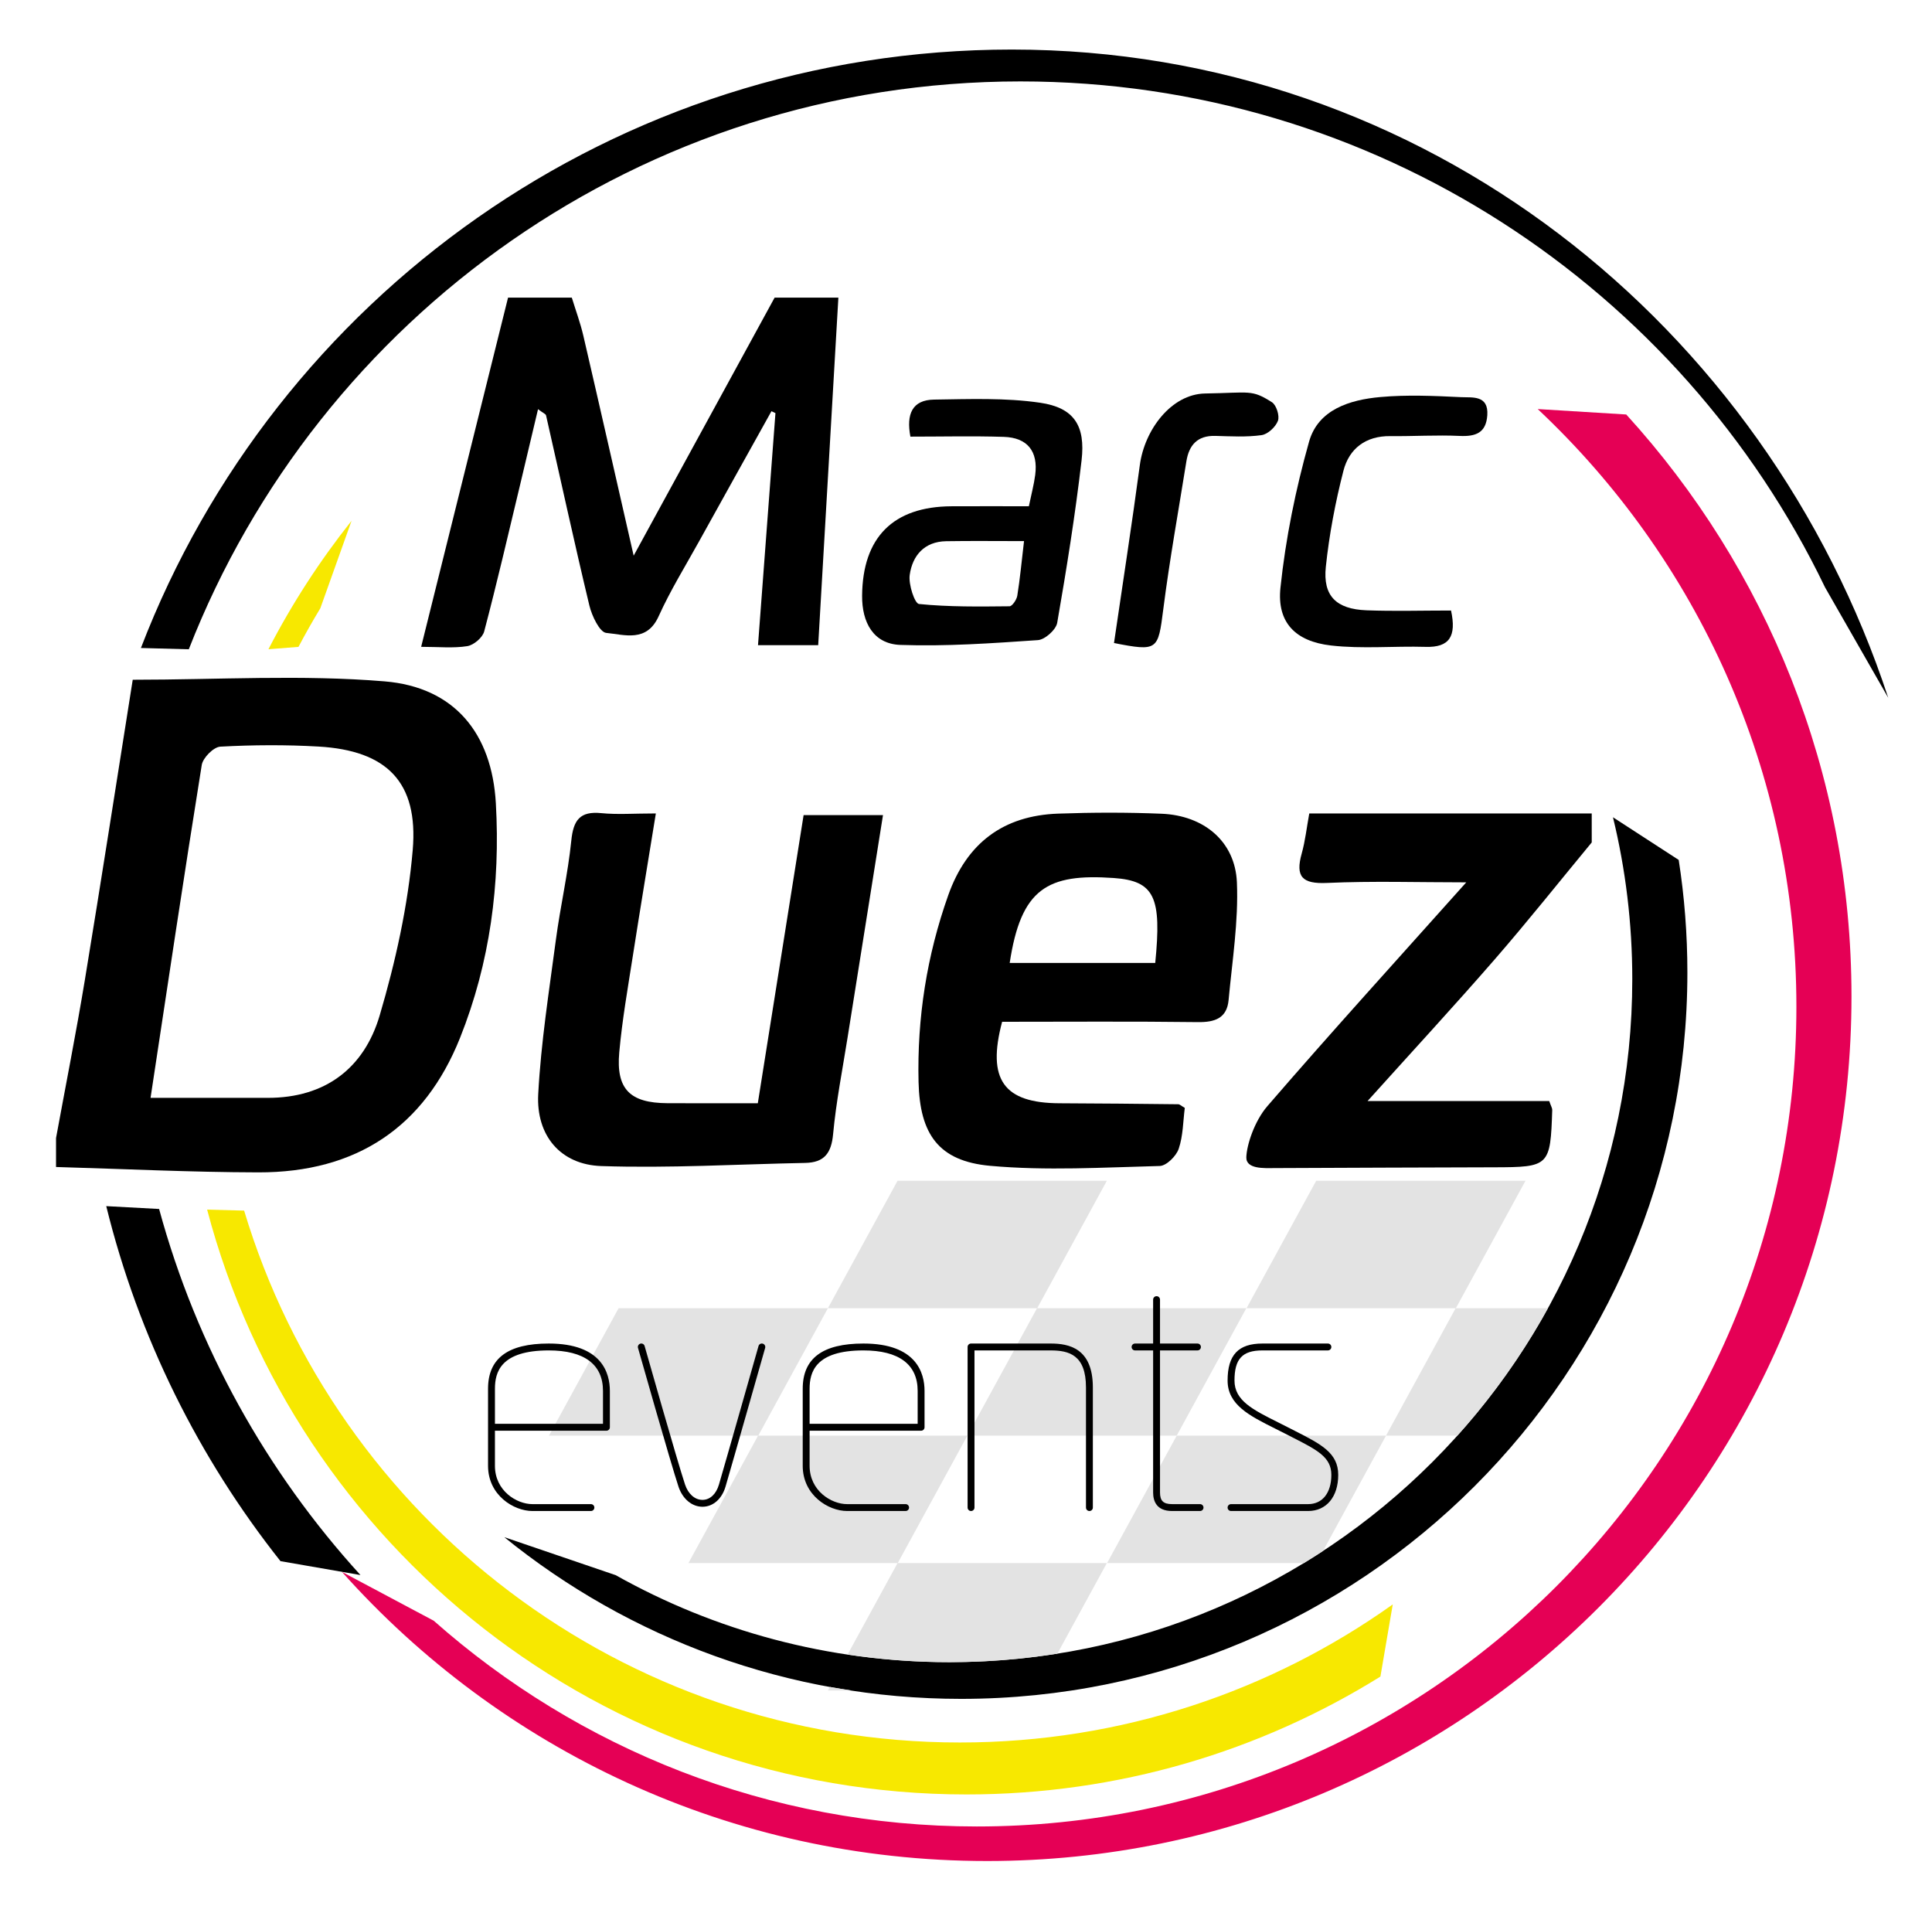 <?xml version="1.0" encoding="utf-8"?>
<!-- Generator: Adobe Illustrator 16.0.0, SVG Export Plug-In . SVG Version: 6.00 Build 0)  -->
<!DOCTYPE svg PUBLIC "-//W3C//DTD SVG 1.1//EN" "http://www.w3.org/Graphics/SVG/1.1/DTD/svg11.dtd">
<svg version="1.1" id="Calque_1" xmlns="http://www.w3.org/2000/svg" xmlns:xlink="http://www.w3.org/1999/xlink" x="0px" y="0px"
	 width="295.03px" height="291.012px" viewBox="0 0 295.03 291.012" enable-background="new 0 0 295.03 291.012"
	 xml:space="preserve">
<g>
	<g>
		<path fill-rule="evenodd" clip-rule="evenodd" d="M8.558,173.758c1.474-8.038,3.067-16.056,4.398-24.117
			c2.498-15.144,4.843-30.313,7.313-45.854c12.989,0,25.801-0.805,38.459,0.247c10.666,0.886,16.389,7.92,16.993,18.629
			c0.694,12.258-0.88,24.307-5.467,35.797c-5.426,13.585-15.777,20.58-30.811,20.544c-10.296-0.022-20.593-0.529-30.887-0.821
			C8.558,176.708,8.558,175.233,8.558,173.758z M22.99,167.624c6.186,0,12.033-0.009,17.884,0.002
			c8.799,0.015,14.731-4.54,17.103-12.574c2.426-8.214,4.319-16.745,5.048-25.258c0.891-10.411-3.984-15.202-14.371-15.806
			c-4.992-0.289-10.021-0.256-15.012,0.014c-1.025,0.055-2.655,1.698-2.833,2.799C28.096,133.671,25.577,150.572,22.99,167.624z"/>
		<path fill-rule="evenodd" clip-rule="evenodd" d="M128.026,45.44c-1.023,17.605-2.046,35.211-3.082,53.07
			c-3.281,0-5.991,0-9.191,0c0.891-11.852,1.777-23.643,2.663-35.434c-0.203-0.098-0.406-0.194-0.609-0.291
			c-3.672,6.598-7.353,13.191-11.01,19.797c-2.115,3.821-4.429,7.556-6.222,11.523c-1.818,4.023-5.209,2.794-7.993,2.53
			c-1.005-0.094-2.201-2.599-2.58-4.18c-2.314-9.651-4.416-19.354-6.616-29.032c-0.048-0.212-0.433-0.348-1.225-0.946
			c-0.972,4.105-1.875,7.949-2.796,11.789c-1.773,7.39-3.488,14.795-5.426,22.143c-0.248,0.943-1.598,2.089-2.58,2.246
			c-2.13,0.342-4.354,0.106-7.046,0.106c4.496-18.067,8.883-35.695,13.271-53.322c3.244,0,6.489,0,9.735,0
			c0.593,1.939,1.305,3.854,1.763,5.825c2.535,10.925,5.01,21.864,7.683,33.577c7.449-13.636,14.488-26.519,21.526-39.402
			C121.536,45.44,124.781,45.44,128.026,45.44z"/>
		<path fill-rule="evenodd" clip-rule="evenodd" d="M243.069,128.626c-4.931,5.962-9.747,12.023-14.821,17.862
			c-6.164,7.091-12.544,13.993-19.411,21.622c9.759,0,18.851,0,27.741,0c0.283,0.816,0.468,1.094,0.459,1.362
			c-0.277,8.598-0.445,8.738-8.885,8.756c-11.202,0.022-22.405,0.08-33.606,0.121c-1.438,0.006-4.277,0.187-4.224-1.654
			c0.056-1.841,1.215-5.491,3.23-7.824c9.878-11.438,20.054-22.619,30.354-34.149c-7.351,0-14.331-0.224-21.285,0.09
			c-3.766,0.169-4.835-0.947-3.84-4.497c0.54-1.927,0.756-3.943,1.153-6.113c14.561,0,28.847,0,43.134,0
			C243.069,125.676,243.069,127.15,243.069,128.626z"/>
		<path fill-rule="evenodd" clip-rule="evenodd" d="M153.03,156.012c-2.349,8.846,0.26,12.41,8.772,12.44
			c6.038,0.022,12.077,0.082,18.114,0.151c0.256,0.002,0.507,0.271,1.01,0.557c-0.263,2.021-0.254,4.249-0.929,6.243
			c-0.378,1.115-1.875,2.599-2.9,2.625c-8.636,0.221-17.334,0.751-25.905-0.026c-7.874-0.715-10.735-4.84-10.922-12.802
			c-0.231-9.78,1.255-19.279,4.535-28.518c2.825-7.958,8.405-12.155,16.779-12.454c5.262-0.188,10.544-0.202,15.804,0.017
			c6.454,0.268,11.232,4.222,11.496,10.482c0.251,5.96-0.714,11.979-1.268,17.96c-0.256,2.761-2.066,3.408-4.685,3.375
			C172.939,155.936,162.943,156.012,153.03,156.012z M176.412,147.03c1-10.011-0.076-12.535-6.343-12.972
			c-10.12-0.707-14.156,1.581-15.882,12.972C161.519,147.03,168.825,147.03,176.412,147.03z"/>
		<path fill-rule="evenodd" clip-rule="evenodd" d="M100.152,124.201c-1.233,7.61-2.406,14.649-3.505,21.699
			c-0.767,4.918-1.636,9.832-2.082,14.78c-0.507,5.633,1.646,7.732,7.347,7.761c4.54,0.025,9.081,0.007,13.811,0.007
			c2.365-14.879,4.678-29.434,6.992-43.99c4.184,0,7.945,0,12.123,0c-1.837,11.532-3.63,22.749-5.41,33.97
			c-0.778,4.909-1.75,9.803-2.208,14.742c-0.271,2.916-1.359,4.331-4.252,4.389c-10.385,0.205-20.784,0.828-31.151,0.48
			c-6.222-0.21-9.962-4.659-9.627-10.976c0.418-7.883,1.658-15.728,2.697-23.567c0.671-5.065,1.841-10.073,2.354-15.15
			c0.315-3.104,1.297-4.523,4.581-4.193C94.29,124.399,96.801,124.201,100.152,124.201z"/>
		<path fill-rule="evenodd" clip-rule="evenodd" d="M157.115,77.299c0.393-1.896,0.777-3.321,0.967-4.772
			c0.473-3.613-1.175-5.71-4.803-5.824c-4.693-0.149-9.396-0.036-14.256-0.036c-0.647-3.432,0.264-5.608,3.625-5.655
			c5.401-0.076,10.88-0.294,16.189,0.481c5.17,0.755,6.944,3.488,6.326,8.802c-0.967,8.299-2.288,16.562-3.72,24.796
			c-0.183,1.06-1.872,2.573-2.949,2.646c-6.99,0.479-14.016,0.978-21.004,0.732c-4.141-0.146-5.871-3.465-5.84-7.504
			c0.073-8.927,4.75-13.612,13.633-13.663C149.104,77.28,152.925,77.299,157.115,77.299z M156.376,82.619
			c-4.298,0-8.094-0.047-11.889,0.015c-3.338,0.054-5.15,2.194-5.568,5.148c-0.204,1.453,0.761,4.372,1.418,4.438
			c4.575,0.463,9.209,0.396,13.824,0.35c0.415-0.004,1.088-1.005,1.187-1.617C155.762,88.378,156.004,85.777,156.376,82.619z"/>
		<path fill-rule="evenodd" clip-rule="evenodd" d="M221.583,93.217c0.852,3.935-0.228,5.656-3.871,5.55
			c-4.82-0.143-9.692,0.336-14.456-0.21c-5.447-0.623-8.28-3.518-7.722-8.825c0.79-7.51,2.319-15.02,4.369-22.295
			c1.384-4.913,6.228-6.397,10.879-6.814c4.087-0.368,8.24-0.181,12.353,0.018c1.691,0.083,4.189-0.349,3.986,2.753
			c-0.18,2.691-1.754,3.282-4.219,3.166c-3.521-0.167-7.062,0.07-10.591,0.028c-3.768-0.043-6.289,1.913-7.159,5.291
			c-1.237,4.805-2.169,9.732-2.689,14.663c-0.472,4.456,1.596,6.466,6.213,6.642C212.916,93.344,217.167,93.217,221.583,93.217z"/>
		<path fill-rule="evenodd" clip-rule="evenodd" d="M170.115,98.183c1.352-9.247,2.746-18.193,3.944-27.167
			c0.724-5.408,4.81-10.854,9.984-10.936c6.877-0.108,7.058-0.652,10.185,1.331c0.685,0.434,1.203,2.085,0.92,2.841
			c-0.354,0.943-1.55,2.054-2.507,2.188c-2.313,0.322-4.7,0.179-7.055,0.115c-2.735-0.074-4.021,1.403-4.42,3.898
			c-1.203,7.523-2.563,15.027-3.526,22.582C176.845,99.282,176.81,99.485,170.115,98.183z"/>
	</g>
	<g>
		<path fill-rule="evenodd" clip-rule="evenodd" d="M256.35,131.298c0.872,5.602,1.325,11.343,1.325,17.189
			c0,61.251-49.653,110.904-110.9,110.904c-26.436,0-50.71-9.25-69.765-24.687l17.006,5.798
			c15.071,8.462,32.458,13.285,50.972,13.285c57.587,0,104.273-46.686,104.273-104.274c0-8.521-1.022-16.802-2.95-24.729
			L256.35,131.298z"/>
		<g>
			<path fill="none" d="M222.546,219.203h-10.893l-9.62,17.602C209.615,231.84,216.509,225.917,222.546,219.203z"/>
			<polygon fill="none" points="147.726,219.203 158.361,199.745 126.427,199.745 115.792,219.203 			"/>
			<polygon fill="#E3E3E3" points="147.726,219.203 179.687,219.203 190.322,199.745 158.389,199.745 169.024,180.287 
				137.062,180.287 126.427,199.745 158.361,199.745 			"/>
			<path fill="#E3E3E3" d="M126.427,258.119h3.664c-1.126-0.17-2.251-0.345-3.364-0.549L126.427,258.119z"/>
			<path fill="#E3E3E3" d="M161.467,252.487l7.557-13.827h-31.933l10.635-19.457h-31.934l10.635-19.458H94.465l-10.635,19.458
				h31.933l-10.634,19.457h31.933l-7.63,13.963c5.075,0.759,10.268,1.165,15.556,1.165
				C150.595,253.788,156.099,253.34,161.467,252.487z"/>
			<path fill="#E3E3E3" d="M211.654,219.203h-31.962l-10.635,19.457h30.05c0.987-0.6,1.961-1.222,2.927-1.855L211.654,219.203z"/>
			<path fill="#E3E3E3" d="M200.99,180.287l-10.634,19.458h31.932l-10.634,19.458h10.893c5.317-5.914,9.968-12.439,13.833-19.458
				h-14.062l10.636-19.458H200.99z"/>
			<path d="M155.822,12.431c54.116,0,100.867,31.541,122.871,77.242l9.652,16.864C269.644,49.699,217.612,7.566,154.513,7.566
				c-60.665,0-112.473,37.932-132.995,91.373l7.312,0.197C48.664,48.383,98.043,12.431,155.822,12.431z"/>
			<path d="M24.296,184.593l-8.072-0.434c4.946,20.083,14.154,38.49,26.607,54.206l12.214,2.121
				C40.73,224.774,30.041,205.703,24.296,184.593z"/>
			<path fill="#E50055" d="M234.82,62.458c24.314,22.832,39.502,55.271,39.502,91.257c0,69.124-56.037,125.16-125.161,125.16
				c-31.812,0-60.851-11.868-82.932-31.417l-14.018-7.462c24.175,27.094,59.358,44.154,98.526,44.154
				c72.9,0,131.998-59.098,131.998-131.998c0-34.228-13.027-65.412-34.396-88.866L234.82,62.458z"/>
			<path fill="#F7E800" d="M31.63,184.692c13.529,51.394,60.318,89.293,115.957,89.293c23.199,0,44.859-6.589,63.211-17.997
				l1.886-11.019c-18.651,13.275-41.465,21.083-66.103,21.083c-51.585,0-95.176-34.228-109.302-81.211L31.63,184.692z"/>
			<path fill="#F7E800" d="M53.684,79.52c-4.837,6.085-9.096,12.649-12.692,19.61l4.589-0.363c1.054-1.999,2.165-3.962,3.333-5.888
				L53.684,79.52z"/>
		</g>
	</g>
	<g>
		<path d="M116.481,205.156c-0.284-0.08-0.571,0.083-0.65,0.362c-0.05,0.175-4.982,17.542-6.046,21.163
			c-0.422,1.438-1.349,2.307-2.477,2.327c-0.014,0-0.027,0-0.041,0c-1.158,0-2.174-0.895-2.658-2.346
			c-1.165-3.497-6.123-20.968-6.172-21.145c-0.079-0.278-0.37-0.441-0.65-0.362c-0.279,0.08-0.441,0.371-0.362,0.65
			c0.051,0.176,5.014,17.67,6.187,21.189c0.623,1.868,2.054,3.064,3.657,3.064c0.02,0,0.039,0,0.059,0
			c1.588-0.028,2.917-1.21,3.467-3.083c1.065-3.625,6-20.996,6.05-21.171C116.922,205.527,116.759,205.236,116.481,205.156z"/>
		<path d="M83.797,205.137c-6.236,0-9.269,2.257-9.269,6.902v11.767c0,4.504,3.932,6.902,6.771,6.902h8.94
			c0.291,0,0.525-0.235,0.525-0.525c0-0.291-0.234-0.526-0.525-0.526h-8.94c-2.397,0-5.719-2.032-5.719-5.851v-5.357h17.026
			c0.29,0,0.525-0.235,0.525-0.525v-5.556C93.132,209.667,91.919,205.137,83.797,205.137z M92.081,217.396h-16.5v-5.357
			c0-2.511,0.852-5.851,8.217-5.851c5.419,0,8.283,2.137,8.283,6.179V217.396z"/>
		<path d="M131.851,205.137c-6.237,0-9.27,2.257-9.27,6.902v11.767c0,4.504,3.932,6.902,6.771,6.902h8.94
			c0.291,0,0.526-0.235,0.526-0.525c0-0.291-0.235-0.526-0.526-0.526h-8.94c-2.396,0-5.719-2.032-5.719-5.851v-5.357h17.025
			c0.291,0,0.526-0.235,0.526-0.525v-5.556C141.185,209.667,139.972,205.137,131.851,205.137z M140.133,217.396h-16.5v-5.357
			c0-2.511,0.852-5.851,8.218-5.851c5.419,0,8.282,2.137,8.282,6.179V217.396z"/>
		<path d="M160.445,205.137h-12.16c-0.291,0-0.526,0.234-0.526,0.525v24.521c0,0.29,0.235,0.525,0.526,0.525
			c0.29,0,0.525-0.235,0.525-0.525v-23.994h11.635c2.801,0,5.391,0.685,5.391,5.653v18.341c0,0.29,0.235,0.525,0.526,0.525
			s0.525-0.235,0.525-0.525v-18.341C166.887,205.832,163.21,205.137,160.445,205.137z"/>
		<path d="M183.255,229.656h-4.272c-1.325,0-1.841-0.497-1.841-1.775v-21.692h5.72c0.29,0,0.525-0.235,0.525-0.526
			s-0.235-0.525-0.525-0.525h-5.72v-6.705c0-0.291-0.234-0.526-0.525-0.526s-0.526,0.235-0.526,0.526v6.705h-2.761
			c-0.29,0-0.525,0.234-0.525,0.525s0.235,0.526,0.525,0.526h2.761v21.692c0,1.289,0.503,2.827,2.893,2.827h4.272
			c0.291,0,0.526-0.235,0.526-0.525C183.782,229.892,183.546,229.656,183.255,229.656z"/>
		<path d="M197.781,218.494l-1.071-0.546c-0.53-0.273-1.05-0.534-1.557-0.787c-3.854-1.928-6.638-3.32-6.638-6.371
			c0-3.312,1.197-4.602,4.272-4.602h9.991c0.291,0,0.526-0.235,0.526-0.526s-0.235-0.525-0.526-0.525h-9.991
			c-3.683,0-5.325,1.743-5.325,5.653c0,3.7,3.346,5.373,7.22,7.312c0.503,0.252,1.02,0.511,1.546,0.781l1.075,0.55
			c3.871,1.969,6.002,3.053,6.002,5.754c0,2.757-1.359,4.47-3.55,4.47h-11.767c-0.29,0-0.526,0.235-0.526,0.526
			c0,0.29,0.236,0.525,0.526,0.525h11.767c2.795,0,4.602-2.167,4.602-5.521C204.357,221.841,201.741,220.51,197.781,218.494z"/>
	</g>
</g>
</svg>
